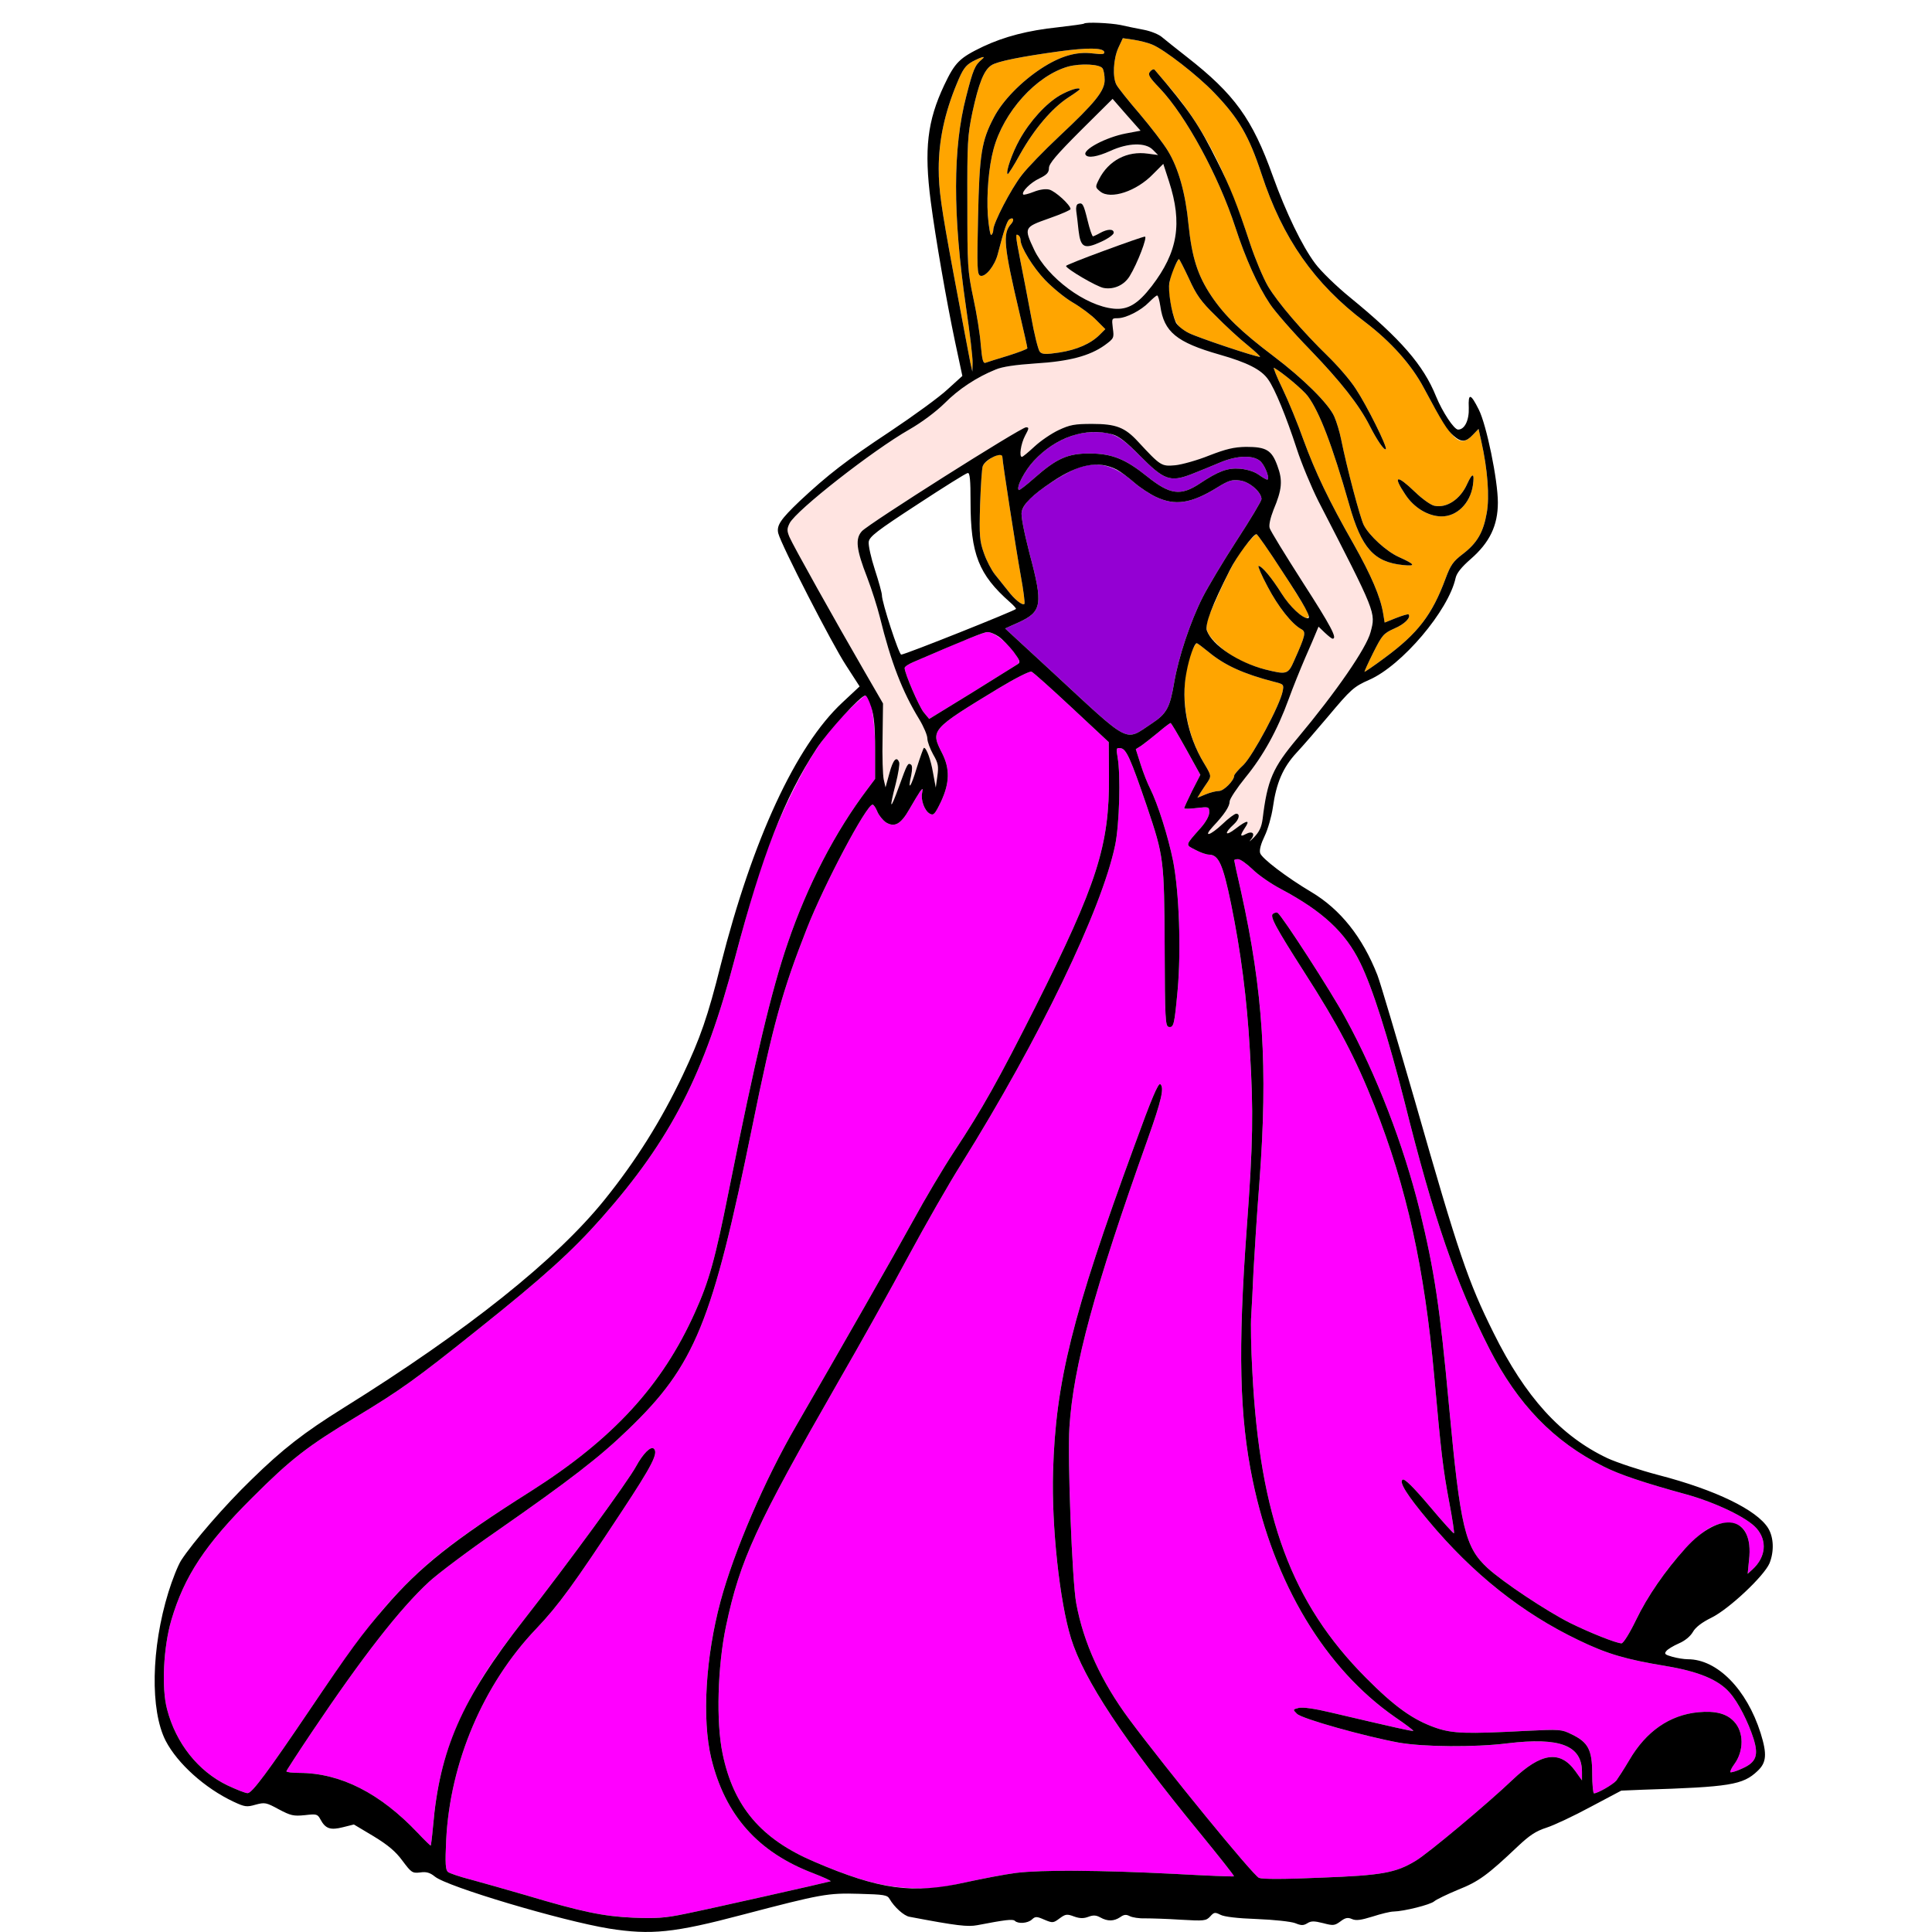 <?xml version="1.0" encoding="utf-8"?>
<!-- Generator: Adobe Illustrator 21.0.0, SVG Export Plug-In . SVG Version: 6.00 Build 0)  -->
<svg version="1.1" baseProfile="tiny"
	 id="svg46" inkscape:version="0.92.2 5c3e80d, 2017-08-06" sodipodi:docname="56.svg" xmlns:cc="http://creativecommons.org/ns#" xmlns:dc="http://purl.org/dc/elements/1.1/" xmlns:inkscape="http://www.inkscape.org/namespaces/inkscape" xmlns:rdf="http://www.w3.org/1999/02/22-rdf-syntax-ns#" xmlns:sodipodi="http://sodipodi.sourceforge.net/DTD/sodipodi-0.dtd" xmlns:svg="http://www.w3.org/2000/svg"
	 xmlns="http://www.w3.org/2000/svg" xmlns:xlink="http://www.w3.org/1999/xlink" x="0px" y="0px" viewBox="0 0 850 850"
	 xml:space="preserve">
<sodipodi:namedview  bordercolor="#666666" borderopacity="1" gridtolerance="10" guidetolerance="10" id="namedview48" inkscape:current-layer="svg46" inkscape:cx="1523.2503" inkscape:cy="962.38258" inkscape:pageopacity="0" inkscape:pageshadow="2" inkscape:window-height="978" inkscape:window-maximized="1" inkscape:window-width="1920" inkscape:window-x="0" inkscape:window-y="1" inkscape:zoom="0.29448918" objecttolerance="10" pagecolor="#ffffff" showgrid="false">
	</sodipodi:namedview>
<g id="g44" transform="translate(0,0) scale(1,1)">
	<path id="path4" fill="none" d="M0,0h425h425v425v425l-277.7-0.1c-229.8-0.1-276.6-0.3-270.8-1.4c3.9-0.7,15.1-3.4,25-6
		c34.9-9.2,37.7-9.7,51.4-9.3c11.1,0.3,12.5,0.5,13.5,2.3c2,3.5,6.3,7.4,8.7,7.8c21,4,25.7,4.5,29.9,3.7c12-2.3,15.6-2.8,16.5-1.9
		c1.4,1.4,5.7,1.1,7.5-0.6c1.5-1.4,2.1-1.4,5.5,0.1c3.6,1.5,3.9,1.5,6.7-0.6c2.6-1.9,3.2-2,6.4-0.8c2.5,0.9,4.2,0.9,6.3,0.1
		c2.1-0.8,3.4-0.7,5.2,0.3c3.2,1.8,6,1.7,8.7-0.1c1.7-1.2,2.6-1.3,4.2-0.5c1.1,0.6,4.2,1.1,6.8,1c2.6,0,9.7,0.2,15.7,0.6
		c10.3,0.6,11.1,0.5,12.9-1.4c1.7-1.9,2.1-2,4.5-0.8c1.6,0.9,7.6,1.6,16.1,1.9c7.6,0.3,14.9,1.1,16.8,1.8c2.7,1.1,3.6,1.1,5.3,0.1
		c1.7-1.1,3-1.1,7-0.1c4.5,1.2,5.1,1.1,7.7-0.8c2.1-1.6,3.2-1.8,5-1s3.9,0.5,9.1-1.1c3.7-1.2,7.8-2.2,9.2-2.2
		c4.6-0.1,16.2-3,17.9-4.5c0.9-0.8,5.7-3.1,10.5-5.1c9.1-3.6,13-6.5,26.3-19.1c5.1-4.8,7.9-6.7,12.6-8.2c3.4-1.1,12.1-5.2,19.5-9.2
		l13.4-7.1l9.6-0.4c38.1-1.2,43.9-2.1,50.3-8.2c4-3.7,4.3-7.4,1.4-16.7c-6.1-19.3-19.1-32.5-32-32.5c-1.7,0-4.8-0.5-6.9-1.1
		c-3.2-0.9-3.6-1.3-2.6-2.5c0.6-0.8,3.1-2.3,5.6-3.4c2.6-1.1,5-3.1,6.1-5c1.1-2,3.9-4.2,8.2-6.3c7.7-3.8,23.1-18.3,25.5-23.9
		c2.1-5.2,1.9-11.4-0.6-15.5c-5-8-23.1-16.8-48.1-23.3c-8.4-2.2-18.6-5.6-22.7-7.5c-20.4-9.7-36-26.8-50-55.1
		c-11.2-22.5-15.3-34.5-34.5-101.7c-8-27.6-15.4-52.7-16.6-55.7c-6.6-16.8-16.3-28.9-29-36.5c-10.8-6.4-22-14.9-22.6-17.2
		c-0.4-1.4,0.4-4.2,2-7.5c1.4-2.9,3-8.5,3.6-12.5c1.5-10.8,4.4-17.6,10.4-24.1c2.9-3.1,9.2-10.4,14-16.1c9.9-11.8,11.2-13,18-16
		c14.4-6.3,34.9-30.5,38-44.8c0.5-2.2,2.6-4.8,6.6-8.3c8.4-7.3,12-14.8,12-24.9c0-9.9-5-34.2-8.4-40.9c-3.6-7.2-4.7-7.4-4.4-0.8
		c0.2,5.5-1.8,9.6-4.7,9.6c-1.8,0-6.9-7.8-9.7-14.6c-5.5-13.7-15.5-25.3-37.9-43.6c-5.9-4.8-12.8-11.5-15.3-14.9
		c-5.7-7.6-12.8-22.3-18.6-38.4c-9-25.2-16.9-36.2-37.9-52.5c-4.6-3.6-9.3-7.4-10.5-8.5c-1.9-1.8-5.5-2.8-19.6-5.6
		c-3-0.6-8.4-0.9-12-0.5c-24.7,2.2-35.8,4.5-47.5,10.1c-10.4,5-12.3,6.9-17.1,17c-7.4,15.7-8.9,28.1-5.9,51.2
		c2.1,16.1,6.9,43.7,10.7,61.7l3.2,15l-6.5,5.9c-3.5,3.3-14.9,11.6-25.4,18.6c-19.2,12.7-27.4,19.1-39.6,30.5
		c-8.5,8.1-10.3,10.8-9.5,14.2c1.3,5.2,23.8,49,29.8,58.1l6,9.3l-7.6,7.1c-20.5,19.1-39.5,60.3-53.5,115.4
		c-5.7,22.8-9,32.2-16.7,48.5c-9.6,20.2-20.7,37.8-34.3,54.7c-21.3,26.5-60.5,57.8-115.1,91.8c-17.3,10.8-26.6,18-40.4,31.5
		c-11.6,11.2-25.7,27.5-30.9,35.5c-1.4,2.2-3.9,8.5-5.6,14c-7.6,24.6-8.1,51.9-1.2,65.4c5.2,10,17.3,20.9,29.9,26.8
		c4.9,2.3,5.8,2.4,9.6,1.3c4.1-1.1,4.7-1,10.2,2c5.3,2.8,6.5,3.1,11.5,2.6c5.2-0.6,5.6-0.5,6.9,1.9c2.2,4.1,4.4,4.8,9.9,3.4l4.8-1.2
		l8.7,5.2c6.4,3.9,9.7,6.7,12.7,10.8c3.9,5.2,4.3,5.5,7.8,5.1c2.7-0.4,4.3,0.1,6.4,1.8c5.1,4.3,52.5,18.6,74.2,22.5
		c9.8,1.7,7.5,1.7-127.7,1.8L0,850V425V0z"/>
	<path id="path6" fill="#FFA500" d="M494,16.8l4.8,0.7c2.6,0.4,6.2,1.3,8.1,2.1c5.4,2.2,20,13.6,27.2,21.1
		C545,52,549.5,59.8,555,76.5c9.3,28.4,23.2,48.3,45.6,65.2c11.3,8.6,20.4,18.7,25.9,29.1c12.6,23.6,15.7,26.6,21.5,20.5l2.5-2.6
		l1.2,5.4c2.8,12.4,3.7,24.4,2.4,31.6c-1.5,8.6-4.3,13.3-10.6,18.1c-4.2,3.2-5.3,4.8-7.5,10.7c-5.9,16-12.2,24.2-26.9,35
		c-4.7,3.5-8.7,6.2-8.8,6.1s1.6-3.9,3.9-8.5c3.9-7.7,4.4-8.4,9.3-10.6c4.5-1.9,7.4-4.9,6.2-6.2c-0.3-0.2-2.7,0.5-5.5,1.6l-5,2
		l-0.7-4.2c-1.2-7.2-5.3-16.7-12.9-30.2c-11-19.3-16.8-31.5-22.1-45.9c-2.5-7.1-6.7-17.3-9.3-22.7c-2.6-5.3-4.2-9.5-3.7-9.1
		c3.9,2.2,12.9,9.8,14.9,12.5c5.1,6.9,10.7,21.4,18.2,47.7c5.4,19.2,10.9,25.3,23.7,26.6c5.9,0.6,5.3-0.3-2-3.6
		c-5.3-2.4-12.9-9.3-15.3-14c-1.6-3.2-7.4-25-10-37.9c-0.6-3-1.9-7.4-3-9.9c-2.5-5.6-13.6-16.6-26.7-26.5
		c-14.3-10.8-21.5-17.8-27.3-26.4c-6.1-9.1-8.6-17-10.1-31.5c-1.3-13.7-4.4-24.7-9-32.3c-1.9-3.2-7.5-10.5-12.5-16.4
		c-5-5.8-9.6-11.6-10.2-12.8c-1.8-3.3-1.4-11.3,0.8-16.2L494,16.8z M508,30.7c-0.4-0.4-1.3-0.1-2,0.8c-1.1,1.3-0.5,2.4,4.3,7.4
		c11.4,12,25.8,38.4,33.2,61.1c4.5,13.8,9.9,25.8,15.2,33.7c2.1,3.2,9.9,12.2,17.5,20c13.7,14.2,21.8,24.5,26.5,33.8
		c3.1,6.1,6.3,10.8,7,10.1c0.8-0.8-8.4-19.3-13.2-26.5c-2.4-3.8-7.9-10.1-12.1-14.2c-11.5-11.2-22.1-23.6-26.5-30.9
		c-2.1-3.6-5.6-11.9-7.8-18.5c-10.5-31.9-20.4-51.2-35.1-68.6C511.5,34.9,508.4,31.1,508,30.7z M645.5,212.9
		c-3,6.8-9.1,10.8-14.5,9.6c-1.5-0.3-5.3-3-8.4-6c-8.2-7.9-10-7.4-4.3,1.1c3.8,5.8,10,9.5,15.8,9.6c6.8,0.1,12.7-5.7,13.9-13.6
		C648.8,208,647.9,207.7,645.5,212.9z"/>
	<path id="path8" fill="#FFA500" d="M485.8,22.8c0.3,1.1-0.7,1.2-5.1,0.7c-7.2-0.9-14.3,1.2-22.7,6.7c-8.8,5.8-16.9,14.1-20.7,21.4
		c-5.5,10.4-6.4,16.2-7,44c-0.5,22.2-0.4,25.2,1,25.7c2.2,0.8,6.4-4.4,7.7-9.6c2.7-10.5,4.1-14.6,5.1-15.2c1.8-1.2,2.3,0.4,0.6,2.2
		c-3.6,4.1-3.1,9.6,3.9,39.3c1.9,8,3.4,14.8,3.4,15.2s-3.8,1.8-8.5,3.3c-4.7,1.4-9.1,2.8-9.9,3.1c-1.1,0.4-1.5-1.3-2.1-7.8
		c-0.3-4.6-1.8-13.9-3.3-20.8c-2.5-11.8-2.6-14.1-2.6-41.5c-0.1-26.7,0.1-29.9,2.2-40c2.8-12.9,5.1-18.7,8.4-20.8
		c2.5-1.7,13.1-3.8,29.8-6.1C478.5,20.9,485.2,21,485.8,22.8z"/>
	<path id="path10" fill="#FFA500" d="M431.9,26.2c-3,2.5-3.8,4.5-6.8,16.2c-5.9,22.7-6,51.9-0.1,92.7c1.7,11.4,3,22.5,2.9,24.6
		l-0.1,3.8l-0.9-4c-0.4-2.2-3.8-19.8-7.4-39.2C414,90.7,413,83.4,413,74.2c0-12.4,2.6-24.5,8-37.5c2.6-6.3,3.8-7.9,6.8-9.6
		C432,24.9,434.1,24.4,431.9,26.2z"/>
	<path id="path12" fill="#FFA500" d="M485.1,30.1c0.5,0.8,0.9,3,0.9,5.1c0,4.8-4.2,10-19.9,24.7c-6.7,6.3-14.2,14-16.6,17.2
		c-4.7,6-12.5,21.1-12.5,24c0,1-0.4,2-0.9,2.3c-0.4,0.3-1.1-3.6-1.5-8.7c-0.6-9.3,0.4-21.3,2.5-29c4.4-16.5,18.8-32.4,32.8-36.4
		C475.5,27.8,483.9,28.2,485.1,30.1z M466.4,41.9c-6.2,3.6-13.3,11.4-17.8,19.5c-3.3,5.9-6.2,14.3-5.3,15.2c0.2,0.3,2.8-3.8,5.7-9.1
		c6.1-10.8,13.8-19.9,21-24.6c2.8-1.8,5-3.4,5-3.6C475,38.2,470.7,39.5,466.4,41.9z"/>
	<path id="path14" fill="#FFE4E1" d="M489.5,43.5l6.1,7l6.2,7l-6.4,1.2c-8.9,1.7-19.2,7.2-17.8,9.4c1,1.6,5.1,0.9,10.9-1.7
		c7.8-3.6,15.5-3.8,18.7-0.5l2.3,2.3l-4.5-0.6c-9.1-1.3-17.3,3-21.5,11.3c-1.7,3.4-1.7,3.5,0.6,5.4c4.5,3.6,15.9-0.1,23.2-7.7
		l4.5-4.5l2.5,7.7c6,18.5,3.9,31.1-7.6,46.1c-6.1,7.9-10.5,10.5-16.7,9.9c-12.5-1.2-29.1-13.6-35-25.9c-4.6-9.8-4.5-9.9,6.5-13.8
		c5.2-1.8,9.5-3.7,9.5-4.1c0-1.8-6.7-7.9-9.4-8.6c-1.7-0.4-4.3,0-6.8,1c-2.3,0.9-4.3,1.4-4.6,1.2c-1-1.1,3.2-5.3,7.1-7.1
		c3.3-1.6,4.2-2.6,4.2-4.6c0-1.9,3.3-5.8,14-16.5L489.5,43.5z M476.1,89.6c-1.6-0.9-3,0.8-2.6,3.2c0.2,1.5,0.7,5.3,1,8.5
		c0.9,7.7,2.5,8.5,9.9,5.1c3.1-1.4,5.6-3.2,5.6-4c0-1.8-2.8-1.7-6,0.1c-1.4,0.8-2.8,1.4-3.1,1.5c-0.4,0-1.5-3.2-2.4-7
		C477.6,93.1,476.5,89.8,476.1,89.6z M503.7,104.1c-1.8,0.1-34.7,12.3-34.7,12.9c0.1,1.3,13.6,9.2,16.6,9.7
		c7.3,1.2,10.8-2.2,16.4-15.6C503.8,106.7,504.4,104,503.7,104.1z"/>
	<path id="path16" fill="#FFA500" d="M448,103.5c0.6,0.3,1,1.3,1,2.1c0,3.1,5.5,12.1,10.9,17.7c3.1,3.2,8.5,7.7,12.1,9.8
		s8.3,5.6,10.4,7.8l3.9,3.9l-2.5,2.5c-3.9,3.9-10,6.6-17.8,7.8c-5.9,0.9-7.5,0.8-8.5-0.3c-0.7-0.7-2.5-7.8-3.9-15.8
		c-1.5-8-3.6-19-4.7-24.4c-1-5.4-1.9-10.3-1.9-10.8S447.5,103.2,448,103.5z"/>
	<path id="path18" fill="#FFA500" d="M518.7,114c0.2,0,2.2,3.9,4.4,8.6c3.2,7.1,5.3,10.1,11.7,16.3c4.2,4.3,10.5,10.1,14,12.9
		c3.5,2.9,6,5.2,5.5,5.2c-2,0-27.4-8.5-31.3-10.5c-5.1-2.6-6.2-4.4-8-12.9c-1.3-6.3-0.8-10.9,1.7-16.2
		C517.6,115.5,518.5,114,518.7,114z"/>
	<path id="path20" fill="#FFE4E1" d="M509.1,130c0.4,0,1,2.1,1.4,4.7c1.6,11.3,7.1,15.9,26,21.3c12.3,3.5,18.4,6.6,21.4,10.9
		c3,4.1,8.1,16.7,12.6,30.5c2.1,6.5,6.4,16.8,9.5,23c3.2,6.1,9.6,18.6,14.3,27.8c9.2,17.8,10.6,22.7,8.7,29.9
		c-1.8,7-15.2,26.4-32.1,46.6c-11,13.1-13.3,18.4-15.4,35.6c-0.5,3.7-1.5,5.7-3.8,8.1c-1.8,1.8-2.4,2.2-1.4,1
		c2.2-2.6,0.8-4.1-2.3-2.4c-2.4,1.3-2.5,0.7-0.4-2.6c2.6-3.8,1.2-3.8-4,0.2c-4.7,3.6-5.2,2.1-0.7-2c2.3-2.1,2.8-4.6,1-4.6
		c-0.7,0-3.4,2-6,4.5c-5.5,5.2-8.8,6.1-4.3,1.2c5.1-5.4,7.4-8.9,7.4-11.1c0-1.1,3.2-5.9,7-10.6c7.7-9.4,14-20.7,19-34.5
		c1.8-5,5.1-13.1,7.2-18c2.2-5,4.4-10.1,4.9-11.4l1-2.4l2.7,2.6c1.6,1.5,3.1,2.7,3.5,2.7c2.2,0-0.7-5.5-13.2-24.9
		c-7.6-11.9-14.2-22.6-14.5-23.8c-0.4-1.3,0.3-4.4,1.7-8c3.8-9,4.1-13,1.7-19.4c-2.5-6.9-4.9-8.3-13.8-8.3
		c-5.3,0.1-8.7,0.9-16.2,3.8c-5.2,2.1-12,4-15,4.3c-6,0.5-6.3,0.4-16.3-10.4c-5.8-6.3-9.7-7.8-20.2-7.8c-7.7,0-9.8,0.4-14.7,2.7
		c-3.2,1.5-7.9,4.7-10.6,7.2s-5.2,4.6-5.6,4.6c-1.3,0-0.5-5.7,1.4-9.3c1.8-3.3,1.8-3.7,0.4-3.7c-2.2,0-69.2,42.4-72.2,45.7
		c-3,3.3-2.5,8,2.3,20.3c2,5.2,4.5,13.1,5.6,17.5c4.9,19.9,9.9,32.8,17.3,44.9c2,3.3,3.6,7.1,3.6,8.5s1.2,4.6,2.6,7.1
		c2.2,3.8,2.4,5.1,1.8,9.5l-0.7,5l-1.2-6.5c-1-5.9-2.9-11-4-11c-0.2,0-1.6,3.9-3.1,8.6c-2.6,8.8-4.2,10.9-2.5,3.5
		c0.5-2.6,0.5-4.3-0.1-4.7c-1.4-0.9-1.6-0.5-5.3,9.7c-3.9,10.8-4.4,10.3-1.4-1.3c1.1-4.4,1.8-8.7,1.5-9.4c-1.1-2.9-2.7-1.2-4.3,4.8
		l-1.7,6.2l-0.8-3.5c-0.4-1.8-0.7-10.2-0.5-18.4l0.2-15l-8.1-14c-12.8-22.1-31.6-55.7-33.1-59.3c-1.1-2.7-1.1-3.6,0.1-6
		c2.9-5.7,36.5-32,52.6-41.2c5.6-3.2,11.7-7.8,15.5-11.5c6.2-6.3,14.3-11.6,22.5-14.9c3-1.3,8.8-2.1,17.5-2.7
		c14.9-0.9,23.9-3.3,30.5-8c4.1-3,4.2-3.2,3.6-7.5c-0.5-4.3-0.5-4.4,2.1-4.4c3.7,0,10.3-3.4,13.8-7C507.1,131.4,508.7,130,509.1,130
		z"/>
	<path id="path22" fill="#9400D3" d="M481,190.1c8.5-0.1,11.7,1.5,20.5,10.4c10.6,10.7,13.3,11.7,22.5,8.2c3.6-1.4,9.2-3.7,12.5-5.1
		c7.9-3.4,15.3-3.5,18.3-0.4c2.1,2.3,4,7.8,2.7,7.8c-0.4,0-2.1-1-3.8-2.2c-1.8-1.3-5-2.3-8.2-2.6c-5.4-0.4-9.3,1-17.6,6.5
		c-8.4,5.6-13.1,5-23.1-3c-9.7-7.8-15.5-10.1-25.3-10.2c-9.7,0-14.5,2.1-24.3,10.7c-3.6,3.2-6.7,5.6-7,5.4
		c-1.2-1.2,2.6-8.5,6.7-12.9c5-5.4,11-9.2,17.4-11.2C474.6,190.7,478.5,190.1,481,190.1z"/>
	<path id="path24" fill="#FFA500" d="M441,201c0,2,6,40.7,8.1,52.3c1.2,6.5,1.9,12.1,1.6,12.4c-0.9,0.8-4.4-2-7.4-6
		c-1.6-2-4.1-5.1-5.6-7s-3.7-6.1-4.8-9.3c-1.9-5.3-2.1-7.6-1.7-21.4c0.3-8.5,0.8-16.2,1.2-17c0.3-0.9,1.9-2.3,3.4-3.3
		C438.9,199.8,441,199.5,441,201z"/>
	<path id="path26" fill="#9400D3" d="M499,212.3c2.5,2.2,6.8,5,9.5,6.3c8.5,4,15.5,3,27-4.1c5-3.1,6.6-3.6,10-3.1
		c4.2,0.5,9.5,5.1,9.5,8.2c0,0.8-4.9,9-10.9,18.2s-12.7,20.5-15,25c-5.4,10.7-10.6,26.3-12.5,37.4c-1.9,11.2-3.3,13.8-10,18.2
		c-12,7.9-8.7,9.6-43.7-22.8l-20.7-19.1l5.8-2.6c10.5-4.8,11-7.8,4.9-30.6c-2.5-9.8-3.8-16.5-3.4-18.2c0.3-1.6,2-4.2,3.8-5.8
		c5-4.8,15.7-11.6,21.2-13.5C483.1,202.7,490.3,204.6,499,212.3z"/>
	<path id="path28" fill="none" d="M425.8,208.1c0.9-0.1,1.2,3.1,1.2,12.6c0,23.1,3.6,32.1,17.3,44.2c1.5,1.3,2.7,2.6,2.7,3
		c0,0.6-48.8,20.1-50.5,20.1c-1,0-8.6-23.2-8.5-26.2c0-0.9-1.4-6-3.1-11.2s-2.9-10.7-2.7-12.2c0.3-2.3,3.5-4.8,21.3-16.4
		C415.1,214.4,425.1,208.1,425.8,208.1z"/>
	<path id="path30" fill="#FFA500" d="M552.8,235c1,0,21.8,32.1,22.6,34.7c1.7,5.6-6.5-0.5-11.5-8.5c-4.4-7-8.7-12.2-10.2-12.2
		c-0.4,0,1.3,4.1,4,9.1c4.6,8.8,10.7,16.5,14.8,18.7c2.2,1.2,1.9,2.6-3.1,13.8c-2.7,6.2-3.3,6.3-12.9,3.9
		c-8.5-2.2-15.6-5.9-20.4-10.6c-6.5-6.3-6.7-7.5-2.1-17.8c6.4-14.5,10-21.3,14.2-26.4C550.4,237.1,552.5,235,552.8,235z"/>
	<path id="path32" fill="#FF00FF" d="M434.4,278.1c4.6-0.2,16.4,12.1,13.5,14c-0.8,0.5-9.9,6.2-20.2,12.6l-18.9,11.6l-2.4-2.9
		c-2.1-2.6-8.4-17.2-8.4-19.5c0-0.6,1.7-1.7,3.8-2.6c2-0.9,9.8-4.2,17.2-7.4C426.4,280.7,433.4,278.1,434.4,278.1z"/>
	<path id="path34" fill="#FFA500" d="M526.5,283c0.4,0,2.7,1.8,5.3,3.9c7,5.8,15.3,9.6,28.9,13.1c4.1,1,4.2,1.2,3.6,4.2
		c-1.2,6.1-13,28.1-17.2,32.3c-2.3,2.1-4.1,4.3-4.1,4.7c0,2.2-4.6,6.8-6.7,6.8c-1.3,0-4,0.7-5.9,1.5l-3.6,1.5l1.4-2.3
		c0.8-1.2,2.2-3.4,3.2-4.8c1.6-2.5,1.5-2.8-1.8-8.3c-9-15-11.1-34.9-5.1-49.4C525.3,284.5,526.2,283,526.5,283z"/>
	<path id="path36" fill="#FF00FF" d="M453.8,295.5c0.8,0.3,8.7,7.4,17.7,15.8l16.3,15.2l0.1,15.1c0.2,30.4-5.2,47.2-32.4,101.4
		c-16.2,32.1-23.2,44.7-35.9,63.9c-4.8,7.3-12.8,20.8-17.8,30c-8.4,15.3-32.4,57.3-51.6,90.5c-13.8,23.7-27.3,55.2-33.2,77.1
		c-6.6,24.6-8.2,51.8-4.1,69c6.1,25.1,20.5,41.4,45,50.7c4.6,1.8,7.9,3.3,7.5,3.5c-2.4,0.7-54.4,12.4-63.9,14.3
		c-9.1,1.9-13,2.1-23,1.7c-13.1-0.6-22.4-2.5-47.5-10c-8.5-2.5-19.3-5.5-24-6.8c-4.7-1.2-9.1-2.7-9.9-3.3c-1.1-0.9-1.3-3.6-0.8-14.1
		c1.7-34.1,16.3-68.5,39.6-92.9c9.9-10.4,16.7-19.8,37.7-51.7c13.2-20,16.1-25.6,14.1-27.5c-1.3-1.4-4.8,2.1-7.9,7.8
		c-3.5,6.5-30,42.8-49.2,67.3c-13.1,16.8-19.8,26.8-26,39.3c-8.3,16.5-12.4,31.7-14.1,51.9c-0.4,4.6-0.9,8.3-1,8.3
		c-0.2,0-2.8-2.5-5.7-5.6c-16.6-17.5-33.9-26.3-52-26.4c-3.2,0-5.8-0.3-5.8-0.7c0-0.3,5-8,11.1-17.1c22.5-33.5,38.9-54.5,51.7-66.3
		c3.8-3.5,17.2-13.6,29.8-22.3c32-22.3,45.2-32.5,57.7-44.6c29.5-28.3,37.1-47.1,54.7-133.5c9-44.4,13.2-59.6,24-87
		c7.7-19.6,26.2-54.5,28.9-54.5c0.5,0,1.4,1.4,2.1,3.1s2.4,3.7,3.6,4.6c3.9,2.5,6.7,1,10.5-5.7c1.9-3.3,4-6.8,4.7-7.8
		c1.2-1.5,1.3-1.5,0.9,0.6c-0.7,3.2,1.1,8,3.4,9.2c1.6,0.9,2.2,0.3,4.9-5.3c3.8-8.2,4-14.4,0.5-21.3c-5.2-10.2-5.1-10.4,24.9-28.6
		C446.5,298.5,453,295.2,453.8,295.5z"/>
	<path id="path38" fill="#FF00FF" d="M380.7,306c2.4,0,4.3,10.3,4.3,23.5v13.2l-3.3,4.4c-14.2,18.8-26.4,42.2-35.1,67.7
		c-7.2,20.9-14.3,50.9-26,109.3c-6,30.1-8.7,39.7-14.9,53.4c-14.4,32.1-36,55.6-72.2,78.6c-50,31.6-61,42.5-97.4,96.4
		c-17.9,26.5-25.2,36.4-27.1,36.4c-0.9,0.1-4.8-1.5-8.9-3.4C87.2,779.3,77.4,767,73.5,752c-2.5-9.4-1.6-27.4,1.9-39.3
		c5.7-19.3,15-33.3,35.5-53.7c17.3-17.3,24.4-22.7,45.6-35.5c20-12.1,26.3-16.6,54.4-39.1c28.1-22.4,41-34.1,53.8-48.6
		c30.5-34.5,45.3-63.4,58.7-114.5c9.6-36.3,15.1-52.3,24.7-71.8c7.9-16.3,14.8-26.5,24-35.8C376.3,309.5,380.2,306,380.7,306z"/>
	<path id="path40" fill="#FF00FF" d="M515,318.1c0.3,0,3.3,5.1,6.8,11.4l6.3,11.4l-3.6,7c-1.9,3.9-3.5,7.3-3.5,7.7
		c0,0.3,2.5,0.3,5.5-0.1c5.4-0.6,5.5-0.6,5.5,2c0,1.5-1.5,4.2-3.8,6.8c-6.9,7.8-6.8,7.3-2.3,9.6c2.2,1.2,4.9,2.1,5.9,2.1
		c4.3,0,6.2,4.1,9.8,21.6c4.3,21,7,41.7,8.3,64.8c1.6,26.5,1.4,40.5-1.4,78.1c-3.9,53.3-3.2,82.7,2.6,110.7
		c9.4,45.5,31.9,82.9,62.7,104.3c4.6,3.1,8.2,5.9,8,6c-0.3,0.3-7.4-1.3-36.4-8.1c-7.1-1.7-12.2-2.4-14-2c-2.7,0.7-2.7,0.7-0.8,2.6
		c2.1,2.2,30.1,10,44.9,12.7c11.1,1.9,33.1,2.1,47.7,0.3c23.1-2.8,32.8,0.9,32.8,12.6v3.7l-3-4.2c-6.7-9.2-15-8-27.5,3.9
		c-11,10.5-37.3,32.5-42.7,35.7c-8.8,5.3-14.8,6.4-41.8,7.4c-15.9,0.7-25.4,0.7-27.1,0.1c-2.5-1-40.5-47.5-57.1-69.8
		c-12.3-16.6-20.1-33.6-23.3-51c-1.8-9.6-3.9-63.9-3-77.5c1.7-26.7,10.9-60.8,34.5-126.9c6-16.9,7.3-22.5,5.5-24
		c-0.9-0.7-3.8,6.1-11.5,27.3c-27.3,74.4-34.6,103.8-35.7,143.2c-0.7,24.1,2.9,57.2,7.9,73.3c5.6,18.1,23.2,44.8,56.5,85.4
		c8.5,10.4,15.4,19.1,15.2,19.3s-12.3-0.3-26.9-1.1c-32-1.6-57.6-1.8-69-0.4c-4.7,0.6-14.6,2.5-22,4.1c-11.9,2.7-14.8,3-24.5,2.6
		c-12.1-0.5-23.9-3.8-42.2-11.6c-23.5-10-35.6-24.3-40.4-47.6c-2.9-13.8-2.2-38.4,1.5-56c6.2-29.3,13.1-44.2,49.2-107.2
		c9.6-16.6,23.5-41.5,31-55.5c7.5-13.9,18-32.3,23.4-40.8c34.2-54.8,61.7-111.8,67.6-140.1c1.9-9,2.5-30.9,1.1-38.7
		c-0.7-4.1-0.6-4.3,1.4-4c2.4,0.3,4.3,4.5,11.4,25.3c7.6,22.5,7.7,23.6,7.9,62.5c0.1,31.3,0.3,34.5,1.8,34.8c2.2,0.4,2.5-1,3.9-16.1
		c1.6-17.6,0.7-43.2-2-57c-2.2-10.8-6.7-25-10.1-31.8c-1-1.9-2.9-6.6-4.1-10.4l-2.2-6.9l2.4-1.5c1.3-0.9,4.6-3.5,7.4-5.8
		C512.2,320,514.7,318.1,515,318.1z"/>
	<path id="path42" fill="#FF00FF" d="M544.7,378c1,0,3.8,2,6.3,4.4c2.5,2.5,8.1,6.4,12.5,8.7c18.4,9.8,28.4,19.1,34.9,32.4
		c5.5,11.2,12.4,33.1,19.6,61.5c12.7,50.9,22.6,79.6,37.2,108.3c12.5,24.5,28.3,40.9,50.3,51.9c6.9,3.5,17.5,7.1,36.5,12.3
		c12.9,3.6,26.7,10.2,30.8,14.9c4.8,5.5,4.1,12.7-1.8,18.1l-2.1,1.9l0.6-6.1c0.8-7.1-0.6-12.5-3.8-14.8c-3.6-2.5-9.8-1.9-15,1.6
		c-9.4,6.2-23.6,24.4-30.9,39.6c-2.8,5.8-5.6,10.3-6.4,10.3c-2.2,0-13.8-4.6-22.7-9c-10.3-5.2-29.3-17.8-36.2-24.1
		c-10-9.2-12-17.7-17-71.4c-4-43.5-6.4-59.3-12.9-86.1c-7.1-28.7-19-59.6-32.7-84.6c-6.4-11.8-27.9-45-29.8-46.2
		c-0.4-0.3-1.3-0.1-2,0.4c-1.6,1,1,5.8,13.9,26c14.6,22.7,22.5,37.7,30.7,58.5c14.2,36,22,71.3,26.3,119c3,33.4,3.8,40.5,6.6,55.4
		c1.4,7.3,2.3,13.5,2.1,13.7s-5.1-5.2-10.8-12c-7.2-8.5-11-12.2-11.8-11.6c-1.7,1,1.9,6.8,11.3,18c19.6,23.5,41.3,40.7,66.1,52.6
		c12.6,6.1,20.9,8.5,38.5,11.4c14.3,2.4,23,6,27.9,11.6c3.8,4.2,8.2,12.9,10.6,20.4c2.3,7.4,1.1,10.4-5.1,13.1
		c-2.5,1.2-4.8,1.8-5.1,1.6c-0.2-0.3,0.5-1.9,1.7-3.5c4.3-5.8,4.3-14.2-0.1-18.8c-3.2-3.5-8.2-4.8-15.7-4.1
		c-12.6,1.2-23,8.4-30.4,21.1c-2.3,3.9-4.9,7.9-5.7,9c-1.6,1.8-8.2,5.6-9.8,5.6c-0.4,0-0.8-3.9-0.8-8.7c0-10.5-1.8-13.8-9.1-17.3
		c-4.4-2.2-5.3-2.2-19.7-1.5c-26.7,1.4-32.5,1.2-39.9-1.3c-10.1-3.5-18.1-9.2-30.9-22.1c-32.6-32.8-46.6-70.5-49.9-134.3
		c-0.6-10.4-0.8-21.8-0.5-25.1c0.2-3.4,0.7-12.3,1-19.7c0.4-7.4,1.5-25,2.6-39c3.8-50.5,1.6-84-8.1-127.8c-1.7-7.3-3-13.5-3-13.7
		C543,378.2,543.8,378,544.7,378z"/>
	<path d="M493,11c2.5,0.6,7.1,1.5,10.2,2.1c3.2,0.6,6.8,2.1,8.1,3.3c1.3,1.1,6.2,5,10.8,8.6c21,16.4,28.9,27.3,37.9,52.5
		c5.8,16.1,12.9,30.8,18.6,38.4c2.5,3.4,9.4,10.1,15.3,14.9c22.4,18.3,32.4,29.9,37.9,43.6c2.8,6.8,7.9,14.6,9.7,14.6
		c2.9,0,4.9-4.1,4.7-9.6c-0.3-6.6,0.8-6.4,4.4,0.8c3.4,6.7,8.4,31,8.4,40.9c0,10.1-3.6,17.6-12,24.9c-4,3.5-6.1,6.1-6.6,8.3
		c-3.1,14.3-23.6,38.5-38,44.8c-6.8,3-8.1,4.2-18,16c-4.8,5.7-11.1,13-14,16.1c-6,6.5-8.9,13.3-10.4,24.1c-0.6,4-2.2,9.6-3.6,12.5
		c-1.6,3.3-2.4,6.1-2,7.5c0.6,2.3,11.8,10.8,22.6,17.2c12.7,7.6,22.4,19.7,29,36.5c1.2,3,8.6,28.1,16.6,55.7
		c19.2,67.2,23.3,79.2,34.5,101.7c14,28.3,29.6,45.4,50,55.1c4.1,1.9,14.3,5.3,22.7,7.5c25,6.5,43.1,15.3,48.1,23.3
		c2.5,4.1,2.7,10.3,0.6,15.5c-2.4,5.6-17.8,20.1-25.5,23.9c-4.3,2.1-7.1,4.3-8.2,6.3c-1.1,1.9-3.5,3.9-6.1,5c-2.5,1.1-5,2.6-5.6,3.4
		c-1,1.2-0.6,1.6,2.6,2.5c2.1,0.6,5.2,1.1,6.9,1.1c12.9,0,25.9,13.2,32,32.5c2.9,9.3,2.6,13-1.4,16.7c-6.4,6.1-12.2,7-50.3,8.2
		l-9.6,0.4l-13.4,7.1c-7.4,4-16.1,8.1-19.5,9.2c-4.7,1.5-7.5,3.4-12.6,8.2c-13.3,12.6-17.2,15.5-26.3,19.1c-4.8,2-9.6,4.3-10.5,5.1
		c-1.7,1.5-13.3,4.4-17.9,4.5c-1.4,0-5.5,1-9.2,2.2c-5.2,1.6-7.3,1.9-9.1,1.1s-2.9-0.6-5,1c-2.6,1.9-3.2,2-7.7,0.8c-4-1-5.3-1-7,0.1
		c-1.7,1-2.6,1-5.3-0.1c-1.9-0.7-9.2-1.5-16.8-1.8c-8.5-0.3-14.5-1-16.1-1.9c-2.4-1.2-2.8-1.1-4.5,0.8c-1.8,1.9-2.6,2-12.9,1.4
		c-6-0.4-13.1-0.6-15.7-0.6c-2.6,0.1-5.7-0.4-6.8-1c-1.6-0.8-2.5-0.7-4.2,0.5c-2.7,1.8-5.5,1.9-8.7,0.1c-1.8-1-3.1-1.1-5.2-0.3
		s-3.8,0.8-6.3-0.1c-3.2-1.2-3.8-1.1-6.4,0.8c-2.8,2.1-3.1,2.1-6.7,0.6c-3.4-1.5-4-1.5-5.5-0.1c-1.8,1.7-6.1,2-7.5,0.6
		c-0.9-0.9-4.5-0.4-16.5,1.9c-4.2,0.8-8.9,0.3-29.9-3.7c-2.4-0.4-6.7-4.3-8.7-7.8c-1-1.8-2.4-2-13.5-2.3
		c-13.7-0.4-16.5,0.1-51.2,9.2c-30.2,8-40.3,9-58.7,6.1c-20.8-3.4-71.3-18.4-76.7-22.9c-2.1-1.7-3.7-2.2-6.4-1.8
		c-3.5,0.4-3.9,0.1-7.8-5.1c-3-4.1-6.3-6.9-12.7-10.8l-8.7-5.2l-4.8,1.2c-5.5,1.4-7.7,0.7-9.9-3.4c-1.3-2.4-1.7-2.5-6.9-1.9
		c-5,0.5-6.2,0.2-11.5-2.6c-5.5-3-6.1-3.1-10.2-2c-3.8,1.1-4.7,1-9.6-1.3c-12.6-5.9-24.7-16.8-29.9-26.8
		c-6.9-13.5-6.4-40.8,1.2-65.4c1.7-5.5,4.2-11.8,5.6-14c5.2-8,19.3-24.3,30.9-35.5c13.8-13.5,23.1-20.7,40.4-31.5
		c54.6-34,93.8-65.3,115.1-91.8c13.6-16.9,24.7-34.5,34.3-54.7c7.7-16.3,11-25.7,16.7-48.5c14-55.1,33-96.3,53.5-115.4l7.6-7.1
		l-6-9.3c-6-9.1-28.5-52.9-29.8-58.1c-0.8-3.4,1-6.1,9.5-14.2c12.2-11.4,20.4-17.8,39.6-30.5c10.5-7,21.9-15.3,25.4-18.6l6.5-5.9
		l-3.2-15c-3.8-18-8.6-45.6-10.7-61.7c-3-23.1-1.5-35.5,5.9-51.2c4.8-10.1,6.7-12,17.1-17c9.4-4.4,19.7-7.1,33-8.5
		c6.1-0.7,11.2-1.4,11.4-1.6C477.7,9.6,488.5,10.1,493,11z M498.8,17.5l-4.8-0.7l-2,4.3c-2.2,4.9-2.6,12.9-0.8,16.2
		c0.6,1.2,5.2,7,10.2,12.8c5,5.9,10.6,13.2,12.5,16.4c4.6,7.6,7.7,18.6,9,32.3c1.5,14.5,4,22.4,10.1,31.5c5.8,8.6,13,15.6,27.3,26.4
		c13.1,9.9,24.2,20.9,26.7,26.5c1.1,2.5,2.4,6.9,3,9.9c2.6,12.9,8.4,34.7,10,37.9c2.4,4.7,10,11.6,15.3,14c7.3,3.3,7.9,4.2,2,3.6
		c-12.8-1.3-18.3-7.4-23.7-26.6c-7.5-26.3-13.1-40.8-18.2-47.7c-2-2.7-11-10.3-14.9-12.5c-0.5-0.4,1.1,3.8,3.7,9.1
		c2.6,5.4,6.8,15.6,9.3,22.7c5.3,14.4,11.1,26.6,22.1,45.9c7.6,13.5,11.7,23,12.9,30.2l0.7,4.2l5-2c2.8-1.1,5.2-1.8,5.5-1.6
		c1.2,1.3-1.7,4.3-6.2,6.2c-4.9,2.2-5.4,2.9-9.3,10.6c-2.3,4.6-4,8.4-3.9,8.5s4.1-2.6,8.8-6.1c14.7-10.8,21-19,26.9-35
		c2.2-5.9,3.3-7.5,7.5-10.7c6.3-4.8,9.1-9.5,10.6-18.1c1.3-7.2,0.4-19.2-2.4-31.6l-1.2-5.4l-2.5,2.6c-3.1,3.3-5.1,3.4-8.5,0.4
		c-2.7-2.3-5.1-6.1-13-20.9c-5.5-10.4-14.6-20.5-25.9-29.1c-22.4-16.9-36.3-36.8-45.6-65.2c-5.5-16.7-10-24.5-20.9-35.8
		c-7.2-7.5-21.8-18.9-27.2-21.1C505,18.8,501.4,17.9,498.8,17.5z M466,22.6c-16.7,2.3-27.3,4.4-29.8,6.1c-3.3,2.1-5.6,7.9-8.4,20.8
		c-2.1,10.1-2.3,13.3-2.2,40c0,27.4,0.1,29.7,2.6,41.5c1.5,6.9,3,16.2,3.3,20.8c0.6,6.5,1,8.2,2.1,7.8c0.8-0.3,5.2-1.7,9.9-3.1
		c4.7-1.5,8.5-2.9,8.5-3.3c0-0.4-1.5-7.2-3.4-15.2c-7-29.7-7.5-35.2-3.9-39.3c1.7-1.8,1.2-3.4-0.6-2.2c-1,0.6-2.4,4.7-5.1,15.2
		c-1.3,5.2-5.5,10.4-7.7,9.6c-1.4-0.5-1.5-3.5-1-25.7c0.6-27.8,1.5-33.6,7-44c3.8-7.3,11.9-15.6,20.7-21.4
		c8.4-5.5,15.5-7.6,22.7-6.7c4.4,0.5,5.4,0.4,5.1-0.7C485.2,21,478.5,20.9,466,22.6z M427.8,27.1c-3,1.7-4.2,3.3-6.8,9.6
		c-5.4,13-8,25.1-8,37.5c0,9.2,1,16.5,6.5,46.1c3.6,19.4,7,37,7.4,39.2l0.9,4l0.1-3.8c0.1-2.1-1.2-13.2-2.9-24.6
		c-5.9-40.8-5.8-70,0.1-92.7c3-11.7,3.8-13.7,6.8-16.2C434.1,24.4,432,24.9,427.8,27.1z M469.9,29.3c-14,4-28.4,19.9-32.8,36.4
		c-2.1,7.7-3.1,19.7-2.5,29c0.4,5.1,1.1,9,1.5,8.7c0.5-0.3,0.9-1.3,0.9-2.3c0-2.9,7.8-18,12.5-24c2.4-3.2,9.9-10.9,16.6-17.2
		C481.8,45.2,486,40,486,35.2c0-2.1-0.4-4.3-0.9-5.1C483.9,28.2,475.5,27.8,469.9,29.3z M501.8,57.5l-6.2-7l-6.1-7l-14,13.9
		c-10.7,10.7-14,14.6-14,16.5c0,2-0.9,3-4.2,4.6c-3.9,1.8-8.1,6-7.1,7.1c0.3,0.2,2.3-0.3,4.6-1.2c2.5-1,5.1-1.4,6.8-1
		c2.7,0.7,9.4,6.8,9.4,8.6c0,0.4-4.3,2.3-9.5,4.1c-11,3.9-11.1,4-6.5,13.8c5.9,12.3,22.5,24.7,35,25.9c6.2,0.6,10.6-2,16.7-9.9
		c11.5-15,13.6-27.6,7.6-46.1l-2.5-7.7l-4.5,4.5c-7.3,7.6-18.7,11.3-23.2,7.7c-2.3-1.9-2.3-2-0.6-5.4c4.2-8.3,12.4-12.6,21.5-11.3
		l4.5,0.6l-2.3-2.3c-3.2-3.3-10.9-3.1-18.7,0.5c-5.8,2.6-9.9,3.3-10.9,1.7c-1.4-2.2,8.9-7.7,17.8-9.4L501.8,57.5z M448,103.5
		c-1.3-0.8-1.3-0.3,0.9,11.1c1.1,5.4,3.2,16.4,4.7,24.4c1.4,8,3.2,15.1,3.9,15.8c1,1.1,2.6,1.2,8.5,0.3c7.8-1.2,13.9-3.9,17.8-7.8
		l2.5-2.5l-3.9-3.9c-2.1-2.2-6.8-5.7-10.4-7.8s-9-6.6-12.1-9.8c-5.4-5.6-10.9-14.6-10.9-17.7C449,104.8,448.6,103.8,448,103.5z
		 M518.7,114c-0.7,0-3.6,7-4.2,10.3c-0.7,3.6,0.9,13.2,2.8,17.5c0.6,1.3,3.1,3.4,5.7,4.7c3.9,2,29.3,10.5,31.3,10.5
		c0.5,0-2-2.3-5.5-5.2c-3.5-2.8-9.8-8.6-14-12.9c-6.4-6.2-8.5-9.2-11.7-16.3C520.9,117.9,518.9,114,518.7,114z M509.1,130
		c-0.4,0-2,1.4-3.6,3c-3.5,3.6-10.1,7-13.8,7c-2.6,0-2.6,0.1-2.1,4.4c0.6,4.3,0.5,4.5-3.6,7.5c-6.6,4.7-15.6,7.1-30.5,8
		c-8.7,0.6-14.5,1.4-17.5,2.7c-8.2,3.3-16.3,8.6-22.5,14.9c-3.8,3.7-9.9,8.3-15.5,11.5c-16.1,9.2-49.7,35.5-52.6,41.2
		c-1.2,2.4-1.2,3.3-0.1,6c1.5,3.6,20.3,37.2,33.1,59.3l8.1,14l-0.2,15c-0.2,8.2,0.1,16.6,0.5,18.4l0.8,3.5l1.7-6.2
		c1.6-6,3.2-7.7,4.3-4.8c0.3,0.7-0.4,5-1.5,9.4c-3,11.6-2.5,12.1,1.4,1.3c3.7-10.2,3.9-10.6,5.3-9.7c0.6,0.4,0.6,2.1,0.1,4.7
		c-1.7,7.4-0.1,5.3,2.5-3.5c1.5-4.7,2.9-8.6,3.1-8.6c1.1,0,3,5.1,4,11l1.2,6.5l0.7-5c0.6-4.4,0.4-5.7-1.8-9.5
		c-1.4-2.5-2.6-5.7-2.6-7.1s-1.6-5.2-3.6-8.5c-7.4-12.1-12.4-25-17.3-44.9c-1.1-4.4-3.6-12.3-5.6-17.5c-4.8-12.3-5.3-17-2.3-20.3
		s70-45.7,72.2-45.7c1.4,0,1.4,0.4-0.4,3.7c-1.9,3.6-2.7,9.3-1.4,9.3c0.4,0,2.9-2.1,5.6-4.6s7.4-5.7,10.6-7.2
		c4.9-2.3,7-2.7,14.7-2.7c10.5,0,14.4,1.5,20.2,7.8c10,10.8,10.3,10.9,16.3,10.4c3-0.3,9.8-2.2,15-4.3c7.5-2.9,10.9-3.7,16.2-3.8
		c8.9,0,11.3,1.4,13.8,8.3c2.4,6.4,2.1,10.4-1.7,19.4c-1.4,3.6-2.1,6.7-1.7,8c0.3,1.2,6.9,11.9,14.5,23.8
		c12.5,19.4,15.4,24.9,13.2,24.9c-0.4,0-1.9-1.2-3.5-2.7l-2.7-2.6l-1,2.4c-0.5,1.3-2.7,6.4-4.9,11.4c-2.1,4.9-5.4,13-7.2,18
		c-5,13.8-11.3,25.1-19,34.5c-3.8,4.7-7,9.5-7,10.6c0,2.2-2.3,5.7-7.4,11.1c-4.5,4.9-1.2,4,4.3-1.2c2.6-2.5,5.3-4.5,6-4.5
		c1.8,0,1.3,2.5-1,4.6c-4.5,4.1-4,5.6,0.7,2c5.2-4,6.6-4,4-0.2c-2.1,3.3-2,3.9,0.4,2.6c3.1-1.7,4.5-0.2,2.3,2.4
		c-1,1.2-0.4,0.8,1.4-1c2.3-2.4,3.3-4.4,3.8-8.1c2.1-17.2,4.4-22.5,15.4-35.6c16.9-20.2,30.3-39.6,32.1-46.6
		c2.3-8.7,2.5-8.2-23-57.7c-3.1-6.2-7.4-16.5-9.5-23c-4.5-13.8-9.6-26.4-12.6-30.5c-3-4.3-9.1-7.4-21.4-10.9
		c-18.9-5.4-24.4-10-26-21.3C510.1,132.1,509.5,130,509.1,130z M454.9,202.7c-4.1,4.4-7.9,11.7-6.7,12.9c0.3,0.2,3.4-2.2,7-5.4
		c9.8-8.6,14.6-10.7,24.3-10.7c9.8,0.1,15.6,2.4,25.3,10.2c10,8,14.7,8.6,23.1,3c8.3-5.5,12.2-6.9,17.6-6.5c3.2,0.3,6.4,1.3,8.2,2.6
		c1.7,1.2,3.4,2.2,3.8,2.2c1.3,0-0.6-5.5-2.7-7.8c-3-3.1-10.4-3-18.3,0.4c-3.3,1.4-8.9,3.7-12.5,5.1c-9.2,3.5-11.9,2.5-22.5-8.2
		c-5.9-6-9.2-8.6-12.1-9.4C477.7,187.9,464.6,192.3,454.9,202.7z M432.4,205c-0.4,0.8-0.9,8.5-1.2,17c-0.4,13.8-0.2,16.1,1.7,21.4
		c1.1,3.2,3.3,7.4,4.8,9.3c1.5,1.9,4,5,5.6,7c3,4,6.5,6.8,7.4,6c0.3-0.3-0.4-5.9-1.6-12.4C447,241.7,441,203,441,201
		C441,198.6,433.7,201.9,432.4,205z M463,211.9c-8.7,5.8-12.8,9.8-13.5,13.2c-0.4,1.7,0.9,8.4,3.4,18.2c6.1,22.8,5.6,25.8-4.9,30.6
		l-5.8,2.6l20.7,19.1c35,32.4,31.7,30.7,43.7,22.8c6.7-4.4,8.1-7,10-18.2c1.9-11.1,7.1-26.7,12.5-37.4c2.3-4.5,9-15.8,15-25
		s10.9-17.4,10.9-18.2c0-3.1-5.3-7.7-9.5-8.2c-3.4-0.5-5,0-10,3.1c-11.5,7.1-18.5,8.1-27,4.1c-2.7-1.3-7-4.1-9.5-6.3s-6-4.8-7.7-5.7
		C483.2,202.5,474.7,204.1,463,211.9z M425.8,208.1c-0.7,0-10.7,6.3-22.3,13.9c-17.8,11.6-21,14.1-21.3,16.4c-0.2,1.5,1,7,2.7,12.2
		s3.1,10.3,3.1,11.2c-0.1,3,7.5,26.2,8.5,26.2c1.7,0,50.5-19.5,50.5-20.1c0-0.4-1.2-1.7-2.7-3c-13.7-12.1-17.3-21.1-17.3-44.2
		C427,211.2,426.7,208,425.8,208.1z M552.8,235c-1.4,0-8.7,9.8-11.7,15.8c-7.9,15.6-11.1,24.1-10.1,26.7c2.4,6.4,13.7,13.9,25.5,17
		c9.6,2.4,10.2,2.3,12.9-3.9c5-11.2,5.3-12.6,3.1-13.8c-4.1-2.2-10.2-9.9-14.8-18.7c-2.7-5-4.4-9.1-4-9.1c1.5,0,5.8,5.2,10.2,12.2
		c3.6,5.7,9,10.8,11.5,10.8c1.7,0-1.3-5.5-11.3-20.7C558.3,242.3,553.2,235,552.8,235z M434.4,278.1c-1.6,0-9.6,3.3-32.6,13.2
		c-2.1,0.9-3.8,2-3.8,2.6c0,2.3,6.3,16.9,8.4,19.5l2.4,2.9l18.9-11.6c10.3-6.4,19.4-12.1,20.2-12.6c1.1-0.7,0.7-1.8-2-5.4
		c-1.9-2.4-4.8-5.4-6.5-6.6C437.8,279,435.5,278,434.4,278.1z M526.5,283c-1,0-3.3,6.2-4.5,12.8c-2.5,12.7,0.3,27.7,7.6,39.8
		c3.3,5.5,3.4,5.8,1.8,8.3c-1,1.4-2.4,3.6-3.2,4.8l-1.4,2.3l3.6-1.5c1.9-0.8,4.6-1.5,5.9-1.5c2.1,0,6.7-4.6,6.7-6.8
		c0-0.4,1.8-2.6,4.1-4.7c4.2-4.2,16-26.2,17.2-32.3c0.6-3,0.5-3.2-3.6-4.2c-13.6-3.5-21.9-7.3-28.9-13.1
		C529.2,284.8,526.9,283,526.5,283z M453.8,295.5c-0.8-0.3-7.3,3-14.4,7.3c-30,18.2-30.1,18.4-24.9,28.6c3.5,6.9,3.3,13.1-0.5,21.3
		c-2.7,5.6-3.3,6.2-4.9,5.3c-2.3-1.2-4.1-6-3.4-9.2c0.4-2.1,0.3-2.1-0.9-0.6c-0.7,1-2.8,4.5-4.7,7.8c-3.8,6.7-6.6,8.2-10.5,5.7
		c-1.2-0.9-2.9-2.9-3.6-4.6s-1.6-3.1-2.1-3.1c-2.7,0-21.2,34.9-28.9,54.5c-10.8,27.4-15,42.6-24,87
		c-17.6,86.4-25.2,105.2-54.7,133.5c-12.5,12.1-25.7,22.3-57.7,44.6c-12.6,8.7-26,18.8-29.8,22.3c-12.8,11.8-29.2,32.8-51.7,66.3
		C131,771.3,126,779,126,779.3c0,0.4,2.6,0.7,5.8,0.7c18.1,0.1,35.4,8.9,52,26.4c2.9,3.1,5.5,5.6,5.7,5.6c0.1,0,0.6-3.7,1-8.3
		c2.9-33.9,12.6-56.1,40.1-91.2c19.2-24.5,45.7-60.8,49.2-67.3c3.1-5.7,6.6-9.2,7.9-7.8c2,1.9-0.9,7.5-14.1,27.5
		c-21,31.9-27.8,41.3-37.7,51.7c-23.3,24.4-37.9,58.8-39.6,92.9c-0.5,10.5-0.3,13.2,0.8,14.1c0.8,0.6,5.2,2.1,9.9,3.3
		c4.7,1.3,15.5,4.3,24,6.8c25.1,7.5,34.4,9.4,47.5,10c10,0.4,13.9,0.2,23-1.7c9.5-1.9,61.5-13.6,63.9-14.3c0.4-0.2-2.9-1.7-7.5-3.5
		c-24.5-9.3-38.9-25.6-45-50.7c-4.1-17.2-2.5-44.4,4.1-69c5.9-21.9,19.4-53.4,33.2-77.1c19.2-33.2,43.2-75.2,51.6-90.5
		c5-9.2,13-22.7,17.8-30c12.7-19.2,19.7-31.8,35.9-63.9c27.2-54.2,32.6-71,32.4-101.4l-0.1-15.1l-16.3-15.2
		C462.5,302.9,454.6,295.8,453.8,295.5z M380.7,306c-2,0-16.5,15.8-21.5,23.5c-14.2,21.7-23.8,46.4-35.8,91.8
		c-13.4,51.1-28.2,80-58.7,114.5c-12.8,14.5-25.7,26.2-53.8,48.6c-28.1,22.5-34.4,27-54.4,39.1c-21.2,12.8-28.3,18.2-45.6,35.5
		c-20.5,20.4-29.8,34.4-35.5,53.7c-3.5,11.9-4.4,29.9-1.9,39.3c3.9,15,13.7,27.3,26.6,33.5c4.1,1.9,8,3.5,8.9,3.4
		c1.9,0,9.2-9.9,27.1-36.4c17.7-26.2,23.1-33.6,33.3-45.4c15.2-17.7,29.9-29.4,64.1-51c36.2-23,57.8-46.5,72.2-78.6
		c6.2-13.7,8.9-23.3,14.9-53.4c11.7-58.4,18.8-88.4,26-109.3c8.7-25.5,20.9-48.9,35.1-67.7l3.3-4.4v-13.2c0-9.6-0.5-14.7-1.7-18.4
		C382.4,308.3,381.3,306,380.7,306z M515,318.1c-0.3,0-2.8,1.9-5.5,4.2c-2.8,2.3-6.1,4.9-7.4,5.8l-2.4,1.5l2.2,6.9
		c1.2,3.8,3.1,8.5,4.1,10.4c3.4,6.8,7.9,21,10.1,31.8c2.7,13.8,3.6,39.4,2,57c-1.4,15.1-1.7,16.5-3.9,16.1
		c-1.5-0.3-1.7-3.5-1.8-34.8c-0.2-38.9-0.3-40-7.9-62.5c-7.1-20.8-9-25-11.4-25.3c-2-0.3-2.1-0.1-1.4,4c1.4,7.8,0.8,29.7-1.1,38.7
		c-5.9,28.3-33.4,85.3-67.6,140.1c-5.4,8.5-15.9,26.9-23.4,40.8c-7.5,14-21.4,38.9-31,55.5c-36.1,63-43,77.9-49.2,107.2
		c-3.7,17.6-4.4,42.2-1.5,56c4.8,23.3,16.9,37.6,40.4,47.6c28.7,12.3,43.4,14.3,66.7,9c7.4-1.6,17.3-3.5,22-4.1
		c11.4-1.4,37-1.2,69,0.4c14.6,0.8,26.7,1.3,26.9,1.1s-6.7-8.9-15.2-19.3c-33.3-40.6-50.9-67.3-56.5-85.4c-5-16.1-8.6-49.2-7.9-73.3
		c1.1-39.4,8.4-68.8,35.7-143.2c7.7-21.2,10.6-28,11.5-27.3c1.8,1.5,0.5,7.1-5.5,24c-23.6,66.1-32.8,100.2-34.5,126.9
		c-0.9,13.6,1.2,67.9,3,77.5c3.2,17.4,11,34.4,23.3,51c16.6,22.3,54.6,68.8,57.1,69.8c1.7,0.6,11.2,0.6,27.1-0.1
		c27-1,33-2.1,41.8-7.4c5.4-3.2,31.7-25.2,42.7-35.7c12.5-11.9,20.8-13.1,27.5-3.9l3,4.2v-3.7c0-11.7-9.7-15.4-32.8-12.6
		c-14.6,1.8-36.6,1.6-47.7-0.3c-14.8-2.7-42.8-10.5-44.9-12.7c-1.9-1.9-1.9-1.9,0.8-2.6c1.8-0.4,6.9,0.3,14,2
		c29,6.8,36.1,8.4,36.4,8.1c0.2-0.1-3.4-2.9-8-6c-30.8-21.4-53.3-58.8-62.7-104.3c-5.8-28-6.5-57.4-2.6-110.7
		c2.8-37.6,3-51.6,1.4-78.1c-1.3-23.1-4-43.8-8.3-64.8c-3.6-17.5-5.5-21.6-9.8-21.6c-1,0-3.7-0.9-5.9-2.1c-4.5-2.3-4.6-1.8,2.3-9.6
		c2.3-2.6,3.8-5.3,3.8-6.8c0-2.6-0.1-2.6-5.5-2c-3,0.4-5.5,0.4-5.5,0.1c0-0.4,1.6-3.8,3.5-7.7l3.6-7l-6.3-11.4
		C518.3,323.2,515.3,318.1,515,318.1z M544.7,378c-0.9,0-1.7,0.2-1.7,0.5c0,0.2,1.3,6.4,3,13.7c9.7,43.8,11.9,77.3,8.1,127.8
		c-1.1,14-2.2,31.6-2.6,39c-0.3,7.4-0.8,16.3-1,19.7c-0.3,3.3-0.1,14.7,0.5,25.1c3.3,63.8,17.3,101.5,49.9,134.3
		c12.8,12.9,20.8,18.6,30.9,22.1c7.4,2.5,13.2,2.7,39.9,1.3c14.4-0.7,15.3-0.7,19.7,1.5c7.3,3.5,9.1,6.8,9.1,17.3
		c0,4.8,0.4,8.7,0.8,8.7c1.6,0,8.2-3.8,9.8-5.6c0.8-1.1,3.4-5.1,5.7-9c7.4-12.7,17.8-19.9,30.4-21.1c7.5-0.7,12.5,0.6,15.7,4.1
		c4.4,4.6,4.4,13,0.1,18.8c-1.2,1.6-1.9,3.2-1.7,3.5c0.3,0.2,2.6-0.4,5.1-1.6c6.2-2.7,7.4-5.7,5.1-13.1c-2.4-7.5-6.8-16.2-10.6-20.4
		c-4.9-5.6-13.6-9.2-27.9-11.6c-17.6-2.9-25.9-5.3-38.5-11.4c-24.8-11.9-46.5-29.1-66.1-52.6c-9.4-11.2-13-17-11.3-18
		c0.8-0.6,4.6,3.1,11.8,11.6c5.7,6.8,10.6,12.2,10.8,12s-0.7-6.4-2.1-13.7c-2.8-14.9-3.6-22-6.6-55.4c-4.3-47.7-12.1-83-26.3-119
		c-8.2-20.8-16.1-35.8-30.7-58.5c-12.9-20.2-15.5-25-13.9-26c0.7-0.5,1.6-0.7,2-0.4c1.9,1.2,23.4,34.4,29.8,46.2
		c13.7,25,25.6,55.9,32.7,84.6c6.5,26.8,8.9,42.6,12.9,86.1c5,53.7,7,62.2,17,71.4c6.9,6.3,25.9,18.9,36.2,24.1
		c8.9,4.4,20.5,9,22.7,9c0.8,0,3.6-4.5,6.4-10.3c4.9-10.2,12.8-21.7,21.6-31.4c15.6-17.3,30.4-14.6,28.1,5l-0.6,6.1l2.1-1.9
		c5.9-5.4,6.6-12.6,1.8-18.1c-4.1-4.7-17.9-11.3-30.8-14.9c-19-5.2-29.6-8.8-36.5-12.3c-22-11-37.8-27.4-50.3-51.9
		c-14.6-28.7-24.5-57.4-37.2-108.3c-7.2-28.4-14.1-50.3-19.6-61.5c-6.5-13.3-16.5-22.6-34.9-32.4c-4.4-2.3-10-6.2-12.5-8.7
		C548.5,380,545.7,378,544.7,378z"/>
	<path d="M508,30.7c15.1,17.6,19.5,24.1,27.5,40.2c5.9,11.7,8.7,18.8,14.6,36.6c2.2,6.6,5.7,14.9,7.8,18.5
		c4.4,7.3,15,19.7,26.5,30.9c4.2,4.1,9.7,10.4,12.1,14.2c4.8,7.2,14,25.7,13.2,26.5c-0.7,0.7-3.9-4-7-10.1
		c-4.7-9.3-12.8-19.6-26.5-33.8c-7.6-7.8-15.4-16.8-17.5-20c-5.3-7.9-10.7-19.9-15.2-33.7c-7.4-22.7-21.8-49.1-33.2-61.1
		c-4.8-5-5.4-6.1-4.3-7.4C506.7,30.6,507.6,30.3,508,30.7z"/>
	<path d="M648,213.6c-1.2,7.9-7.1,13.7-13.9,13.6c-5.8-0.1-12-3.8-15.8-9.6c-5.7-8.5-3.9-9,4.3-1.1c3.1,3,6.9,5.7,8.4,6
		c5.4,1.2,11.5-2.8,14.5-9.6C647.9,207.7,648.8,208,648,213.6z"/>
	<path d="M475,39.3c0,0.2-2.2,1.8-5,3.6c-7.2,4.7-14.9,13.8-21,24.6c-2.9,5.3-5.5,9.4-5.7,9.1c-0.9-0.9,2-9.3,5.3-15.2
		c4.5-8.1,11.6-15.9,17.8-19.5C470.7,39.5,475,38.2,475,39.3z"/>
	<path d="M478.5,97c0.9,3.8,2,7,2.4,7c0.3-0.1,1.7-0.7,3.1-1.5c3.2-1.8,6-1.9,6-0.1c0,0.8-2.5,2.6-5.6,4c-7.4,3.4-9,2.6-9.9-5.1
		c-0.3-3.2-0.8-7-1-8.5s0.1-2.8,0.8-3.1C476.3,89,476.7,89.7,478.5,97z"/>
	<path d="M503.7,104.1c1.3-0.1-3.3,11.9-6.7,17.4c-2.4,3.9-6.8,6-11.4,5.2c-3-0.5-16.5-8.4-16.6-9.7c0-0.3,7.5-3.3,16.8-6.7
		C495,106.9,503,104.1,503.7,104.1z"/>
</g>
</svg>
